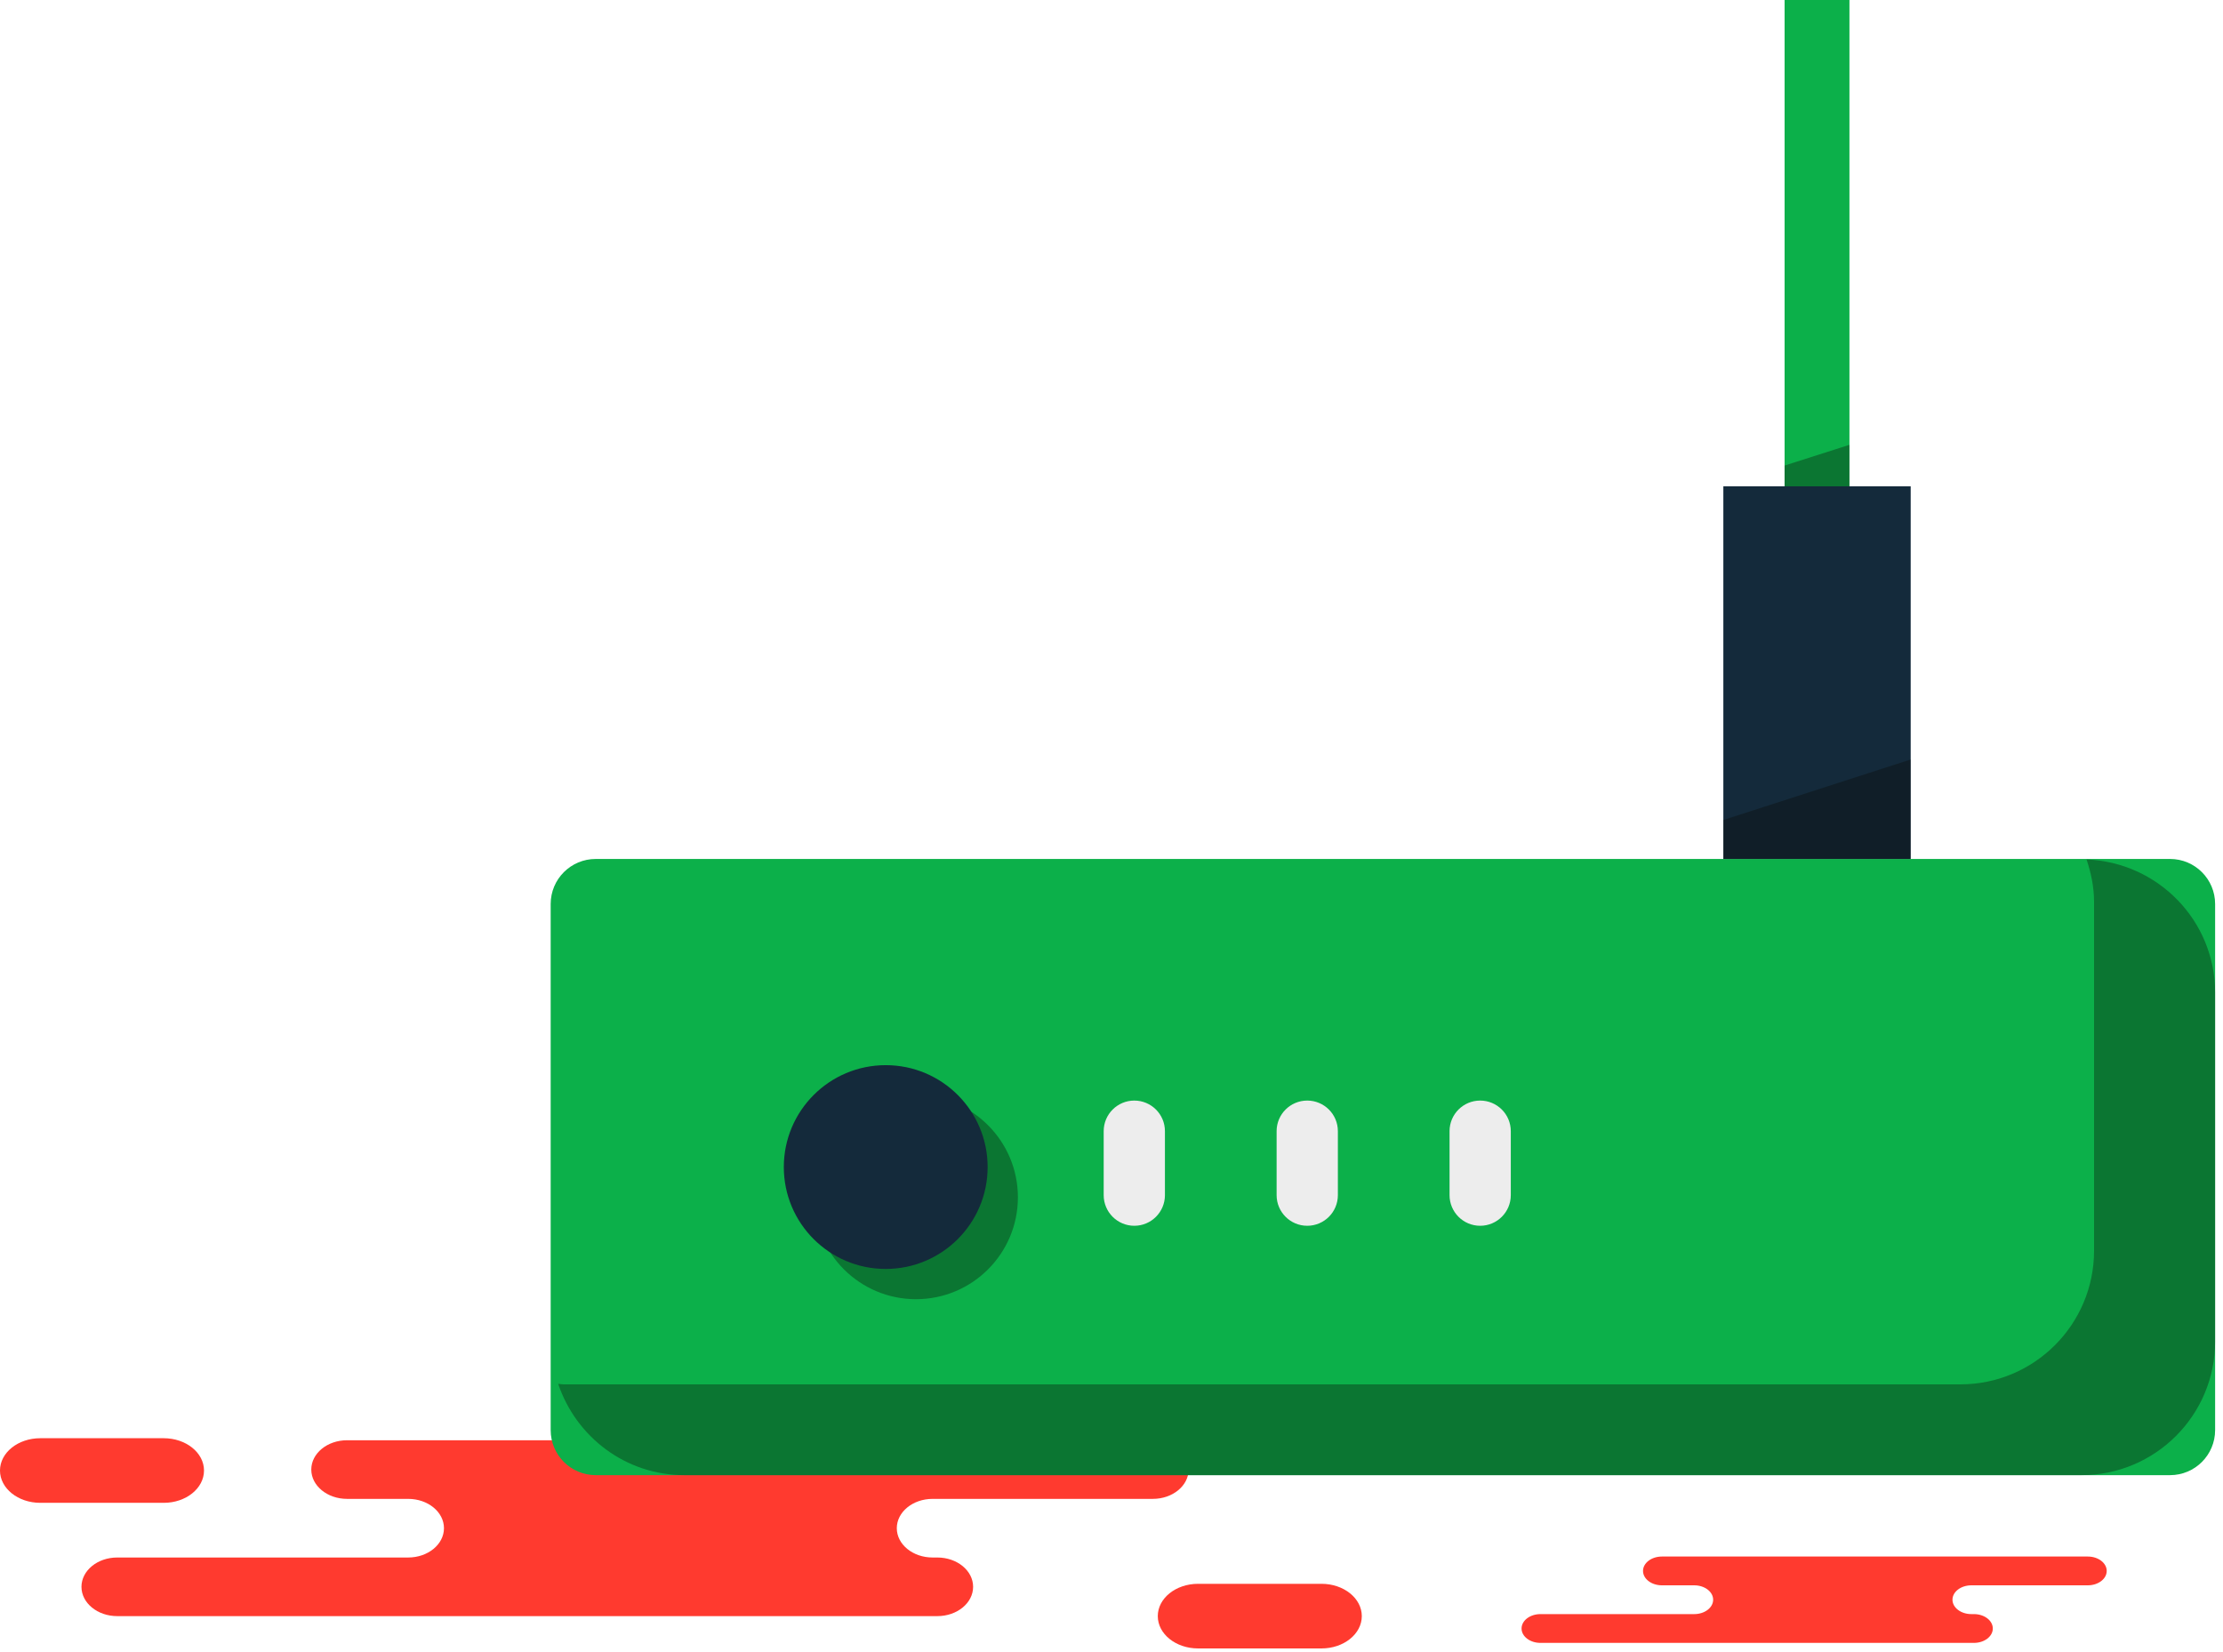 <svg xmlns="http://www.w3.org/2000/svg" xmlns:xlink="http://www.w3.org/1999/xlink" preserveAspectRatio="xMidYMid" width="218" height="162" viewBox="0 0 218 162">
  <defs>
    <style>

      .cls-3 {
        fill: #ff3a2f;
      }

      .cls-7 {
        fill: #0cb04a;
      }

      .cls-8 {
        fill: #090908;
        opacity: 0.35;
      }

      .cls-10 {
        fill: #142a3b;
      }

      .cls-11 {
        fill: #ededed;
      }
    </style>
  </defs>
  <g id="group-29svg">
    <path d="M81.873,158.499 C81.873,158.499 91.921,158.499 91.921,158.499 C93.859,158.499 95.429,157.213 95.429,155.624 C95.429,154.037 93.859,152.750 91.921,152.750 C91.921,152.750 91.454,152.750 91.454,152.750 C89.516,152.750 87.945,151.463 87.945,149.876 C87.945,148.287 89.516,147.000 91.454,147.000 C91.454,147.000 113.055,147.000 113.055,147.000 C114.993,147.000 116.563,145.713 116.563,144.125 C116.563,142.538 114.993,141.250 113.055,141.250 C113.055,141.250 87.095,141.250 87.095,141.250 C87.095,141.250 34.034,141.250 34.034,141.250 C32.097,141.250 30.526,142.538 30.526,144.125 C30.526,145.713 32.097,147.000 34.034,147.000 C34.034,147.000 40.029,147.000 40.029,147.000 C41.967,147.000 43.538,148.287 43.538,149.876 C43.538,151.463 41.967,152.750 40.029,152.750 C40.029,152.750 11.497,152.750 11.497,152.750 C9.560,152.750 7.989,154.037 7.989,155.624 C7.989,157.213 9.560,158.499 11.497,158.499 C11.497,158.499 18.240,158.499 18.240,158.499 C18.240,158.499 81.873,158.499 81.873,158.499 Z" id="path-1" class="cls-3" fill-rule="evenodd"/>
    <path d="M188.261,161.124 C188.261,161.124 193.572,161.124 193.572,161.124 C194.596,161.124 195.426,160.492 195.426,159.712 C195.426,158.933 194.596,158.301 193.572,158.301 C193.572,158.301 193.325,158.301 193.325,158.301 C192.301,158.301 191.471,157.669 191.471,156.889 C191.471,156.110 192.301,155.478 193.325,155.478 C193.325,155.478 204.742,155.478 204.742,155.478 C205.766,155.478 206.596,154.846 206.596,154.067 C206.596,153.287 205.766,152.655 204.742,152.655 C204.742,152.655 191.022,152.655 191.022,152.655 C191.022,152.655 162.978,152.655 162.978,152.655 C161.954,152.655 161.124,153.287 161.124,154.067 C161.124,154.846 161.954,155.478 162.978,155.478 C162.978,155.478 166.146,155.478 166.146,155.478 C167.171,155.478 168.001,156.110 168.001,156.889 C168.001,157.669 167.171,158.301 166.146,158.301 C166.146,158.301 151.067,158.301 151.067,158.301 C150.043,158.301 149.213,158.933 149.213,159.712 C149.213,160.492 150.043,161.124 151.067,161.124 C151.067,161.124 154.631,161.124 154.631,161.124 C154.631,161.124 188.261,161.124 188.261,161.124 Z" id="path-2" class="cls-3" fill-rule="evenodd"/>
    <path d="M16.055,141.051 C18.237,141.051 20.006,142.469 20.006,144.220 C20.006,145.969 18.237,147.388 16.055,147.388 C16.055,147.388 3.949,147.388 3.949,147.388 C1.767,147.388 -0.001,145.969 -0.001,144.220 C-0.001,142.469 1.767,141.051 3.949,141.051 C3.949,141.051 16.055,141.051 16.055,141.051 Z" id="path-3" class="cls-3" fill-rule="evenodd"/>
    <path d="M129.595,155.330 C131.777,155.330 133.546,156.750 133.546,158.499 C133.546,160.249 131.777,161.668 129.595,161.668 C129.595,161.668 117.489,161.668 117.489,161.668 C115.307,161.668 113.539,160.249 113.539,158.499 C113.539,156.750 115.307,155.330 117.489,155.330 C117.489,155.330 129.595,155.330 129.595,155.330 Z" id="path-4" class="cls-3" fill-rule="evenodd"/>
    <path d="M212.808,144.674 C212.808,144.674 58.421,144.674 58.421,144.674 C55.980,144.674 54.002,142.695 54.002,140.254 C54.002,140.254 54.002,88.659 54.002,88.659 C54.002,86.219 55.980,84.241 58.421,84.241 C58.421,84.241 212.808,84.241 212.808,84.241 C215.249,84.241 217.227,86.219 217.227,88.659 C217.227,88.659 217.227,140.255 217.227,140.255 C217.227,142.695 215.249,144.674 212.808,144.674 Z" id="path-5" class="cls-7" fill-rule="evenodd"/>
    <path d="M204.619,84.291 C205.061,85.606 205.356,86.987 205.356,88.450 C205.356,88.450 205.356,122.659 205.356,122.659 C205.356,129.899 199.485,135.770 192.243,135.770 C192.243,135.770 55.244,135.770 55.244,135.770 C55.071,135.770 54.910,135.726 54.739,135.719 C56.485,140.909 61.336,144.674 67.115,144.674 C67.115,144.674 204.114,144.674 204.114,144.674 C211.356,144.674 217.227,138.802 217.227,131.561 C217.227,131.561 217.227,97.352 217.227,97.352 C217.227,90.285 211.621,84.563 204.619,84.291 Z" id="path-6" class="cls-8" fill-rule="evenodd"/>
    <path d="M99.821,117.424 C99.821,122.944 95.346,127.417 89.827,127.417 C84.308,127.417 79.833,122.944 79.833,117.424 C79.833,111.905 84.308,107.431 89.827,107.431 C95.346,107.431 99.821,111.905 99.821,117.424 Z" id="path-7" class="cls-8" fill-rule="evenodd"/>
    <path d="M96.853,114.457 C96.853,119.976 92.378,124.450 86.859,124.450 C81.340,124.450 76.865,119.976 76.865,114.457 C76.865,108.938 81.340,104.464 86.859,104.464 C92.378,104.464 96.853,108.938 96.853,114.457 Z" id="path-8" class="cls-10" fill-rule="evenodd"/>
    <path d="M111.237,120.216 C111.237,120.216 111.237,120.216 111.237,120.216 C109.578,120.216 108.234,118.871 108.234,117.212 C108.234,117.212 108.234,110.939 108.234,110.939 C108.234,109.281 109.578,107.937 111.237,107.937 C111.237,107.937 111.237,107.937 111.237,107.937 C112.895,107.937 114.240,109.281 114.240,110.939 C114.240,110.939 114.240,117.212 114.240,117.212 C114.240,118.871 112.895,120.216 111.237,120.216 Z" id="path-9" class="cls-11" fill-rule="evenodd"/>
    <path d="M145.153,120.216 C145.153,120.216 145.153,120.216 145.153,120.216 C143.495,120.216 142.151,118.871 142.151,117.212 C142.151,117.212 142.151,110.939 142.151,110.939 C142.151,109.281 143.495,107.937 145.153,107.937 C145.153,107.937 145.153,107.937 145.153,107.937 C146.812,107.937 148.157,109.281 148.157,110.939 C148.157,110.939 148.157,117.212 148.157,117.212 C148.157,118.871 146.812,120.216 145.153,120.216 Z" id="path-10" class="cls-11" fill-rule="evenodd"/>
    <path d="M128.195,120.216 C128.195,120.216 128.195,120.216 128.195,120.216 C126.537,120.216 125.192,118.871 125.192,117.212 C125.192,117.212 125.192,110.939 125.192,110.939 C125.192,109.281 126.537,107.937 128.195,107.937 C128.195,107.937 128.195,107.937 128.195,107.937 C129.854,107.937 131.199,109.281 131.199,110.939 C131.199,110.939 131.199,117.212 131.199,117.212 C131.199,118.871 129.854,120.216 128.195,120.216 Z" id="path-11" class="cls-11" fill-rule="evenodd"/>
    <path d="M181.367,56.523 C181.367,56.523 175.007,56.523 175.007,56.523 C175.007,56.523 175.007,-0.004 175.007,-0.004 C175.007,-0.004 181.367,-0.004 181.367,-0.004 C181.367,-0.004 181.367,56.523 181.367,56.523 Z" id="path-12" class="cls-7" fill-rule="evenodd"/>
    <path d="M187.373,84.241 C187.373,84.241 169.001,84.241 169.001,84.241 C169.001,84.241 169.001,47.691 169.001,47.691 C169.001,47.691 187.373,47.691 187.373,47.691 C187.373,47.691 187.373,84.241 187.373,84.241 Z" id="path-13" class="cls-10" fill-rule="evenodd"/>
    <path d="M187.373,84.241 C187.373,84.241 169.001,84.241 169.001,84.241 C169.001,84.241 169.001,80.418 169.001,80.418 C169.001,80.418 187.373,74.483 187.373,74.483 C187.373,74.483 187.373,84.241 187.373,84.241 Z" id="path-14" class="cls-8" fill-rule="evenodd"/>
    <path d="M181.367,47.691 C181.367,47.691 175.007,47.691 175.007,47.691 C175.007,47.691 175.007,45.658 175.007,45.658 C175.007,45.658 181.367,43.626 181.367,43.626 C181.367,43.626 181.367,47.691 181.367,47.691 Z" id="path-15" class="cls-8" fill-rule="evenodd"/>
  </g>
</svg>
